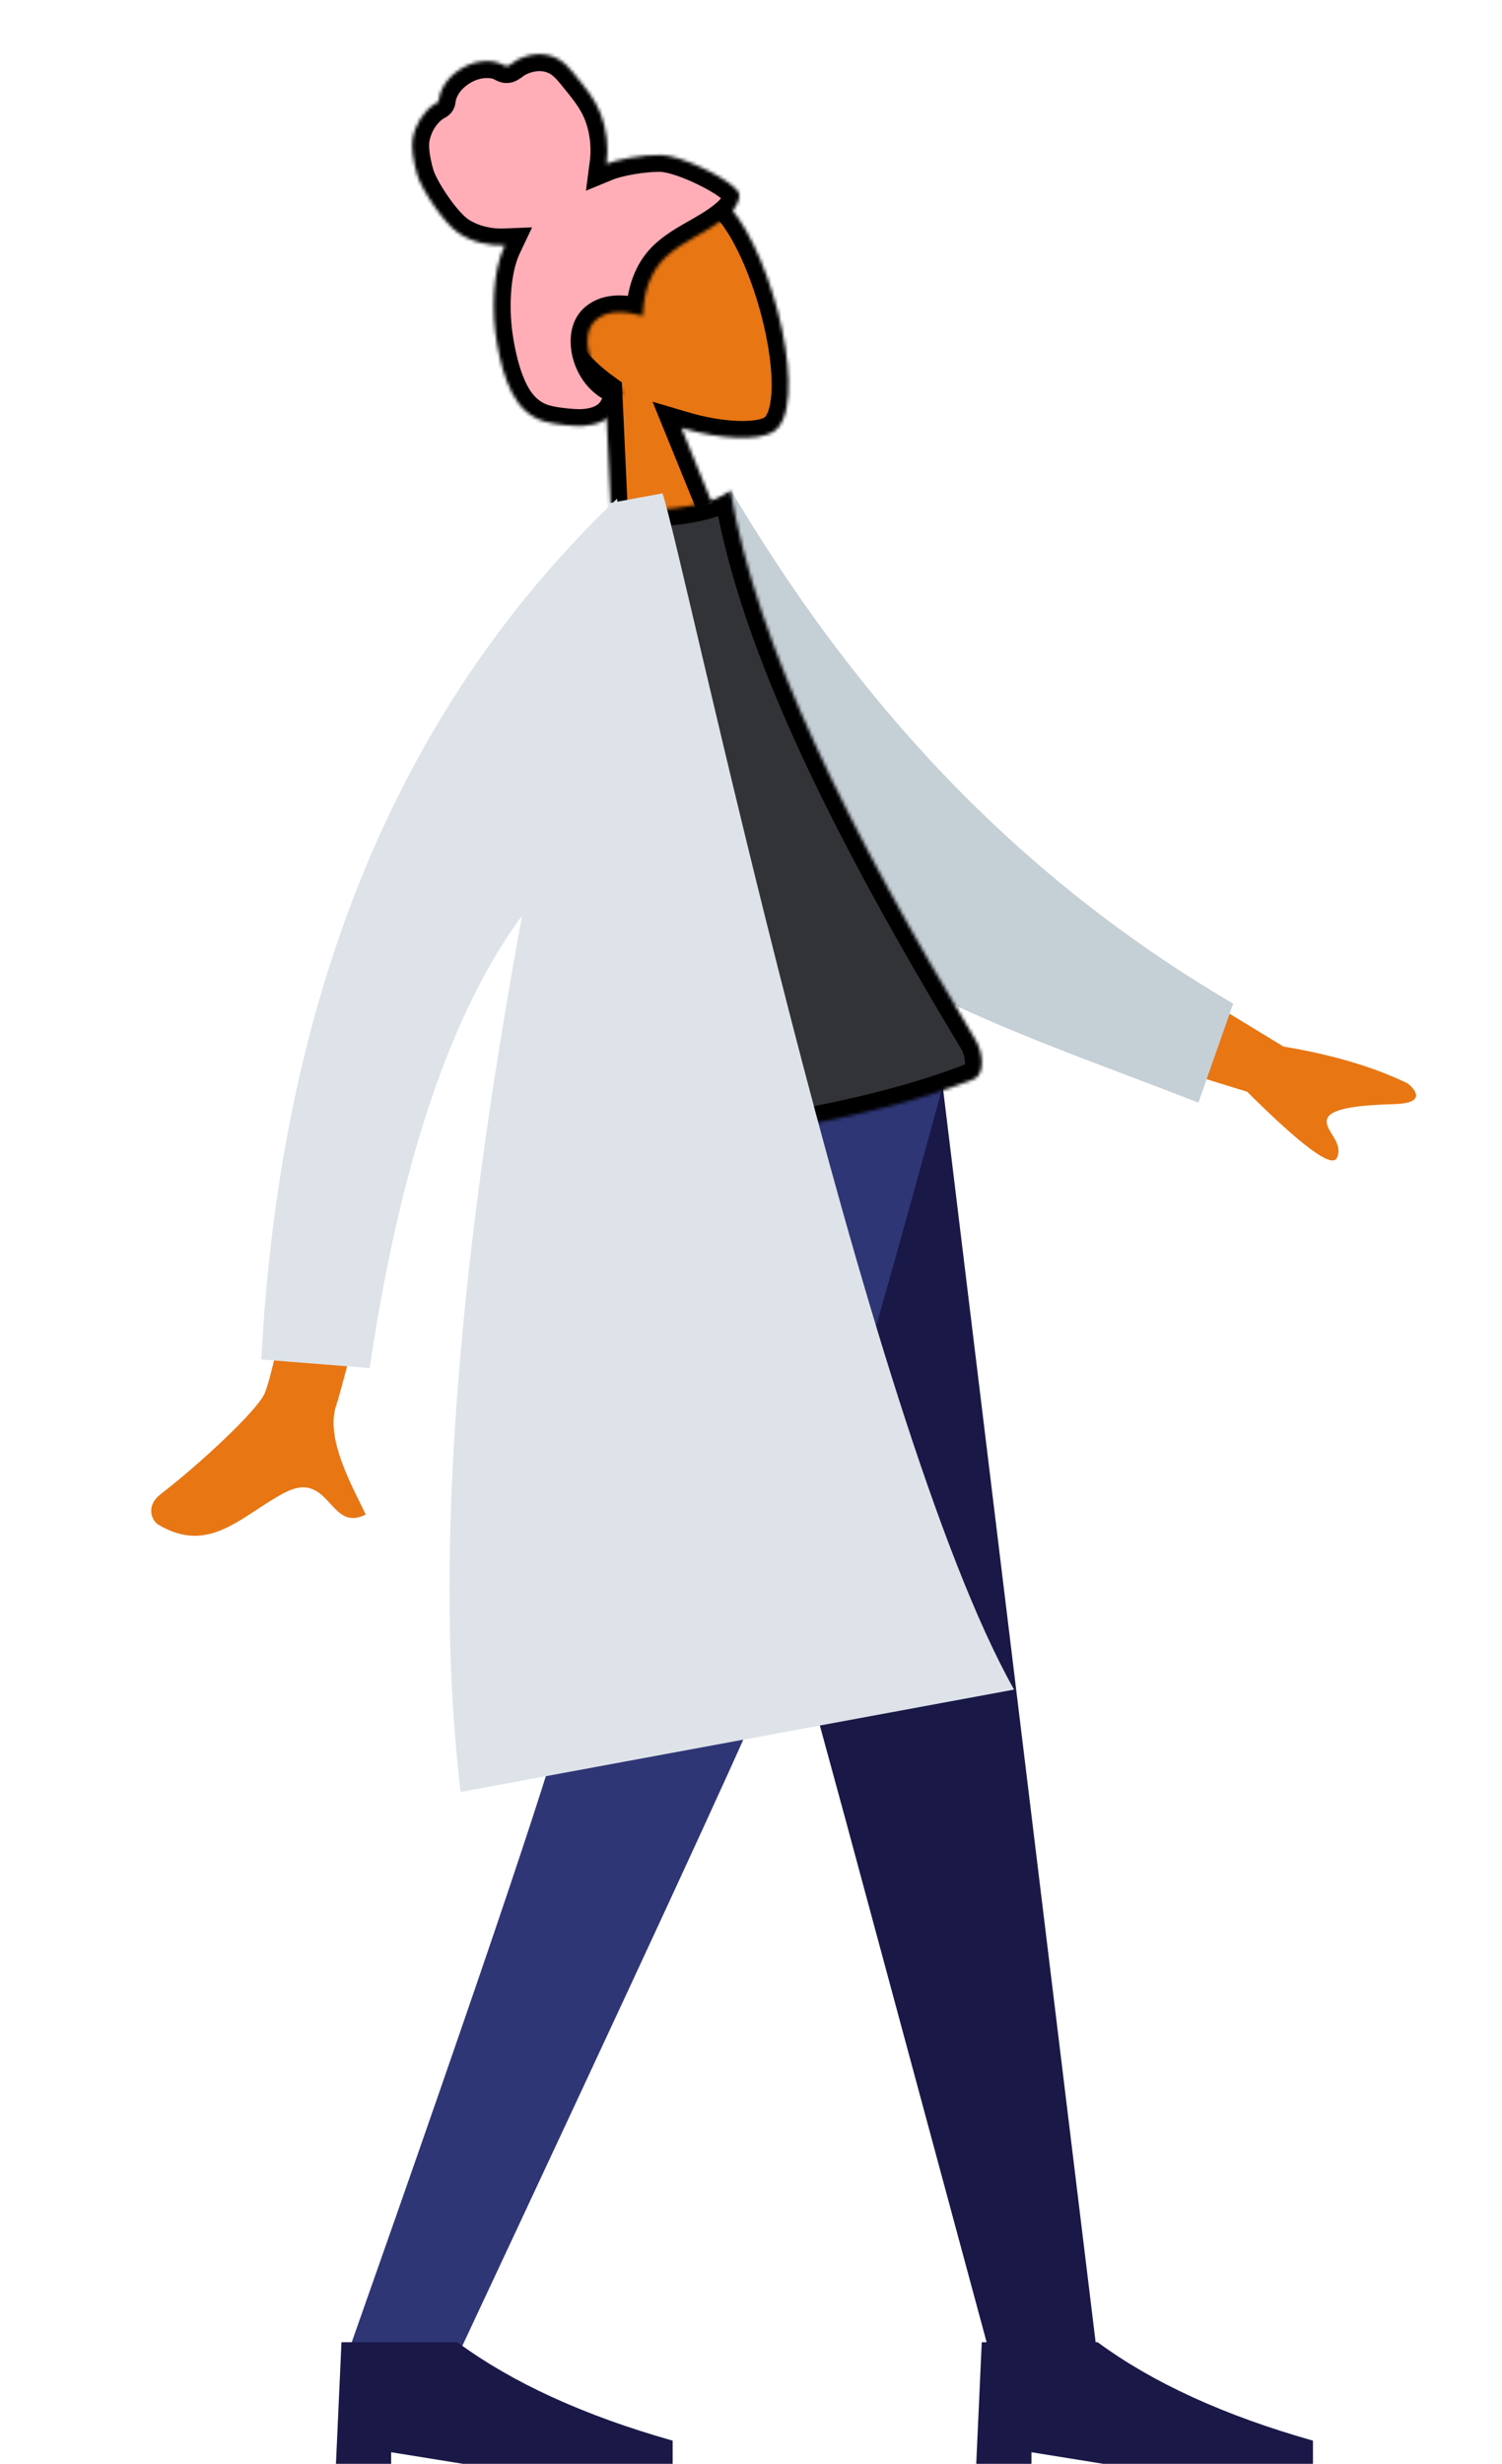 <svg xmlns="http://www.w3.org/2000/svg" width="445" height="730" fill="none" viewBox="0 0 445 730"><mask id="path-1-inside-1" fill="#fff"><path fill-rule="evenodd" d="M179.361 115.949C169.813 109.113 162.106 99.613 159.813 87.185C153.207 51.377 202.24 45.883 215.925 61.047C229.61 76.211 240.016 121.507 228.996 128.002C224.601 130.592 213.759 130.319 201.892 126.785L220.376 172.2L182.465 182.854L179.361 115.949Z" clip-rule="evenodd"/></mask><path fill="#E87613" fill-rule="evenodd" stroke="#000" stroke-width="10" d="M179.361 115.949C169.813 109.113 162.106 99.613 159.813 87.185C153.207 51.377 202.24 45.883 215.925 61.047C229.61 76.211 240.016 121.507 228.996 128.002C224.601 130.592 213.759 130.319 201.892 126.785L220.376 172.2L182.465 182.854L179.361 115.949Z" clip-rule="evenodd" mask="url(#path-1-inside-1)"/><mask id="path-2-inside-2" fill="#fff"><path fill-rule="evenodd" d="M196.015 45.938C190.415 45.752 182.753 47.308 179.686 48.574C180.34 43.586 179.779 38.392 177.954 33.694C176.182 29.129 173.123 25.677 170.168 21.989C168.806 20.29 167.331 18.633 165.489 17.558C163.612 16.463 161.47 15.993 159.371 16.072C157.222 16.153 155.116 16.788 153.202 17.801C152.355 18.249 151.659 18.901 150.84 19.386C150.002 19.881 149.415 19.418 148.611 19.013C146.673 18.037 144.184 17.985 142.127 18.295C139.819 18.642 137.588 19.645 135.651 21.008C133.765 22.335 132.08 24.104 131.028 26.286C130.56 27.257 130.182 28.319 130.039 29.414C129.98 29.864 130.015 30.11 129.665 30.367C129.341 30.605 128.923 30.727 128.586 30.962C125.329 33.227 123.003 36.962 122.28 41.122C121.858 43.548 122.366 47.469 123.578 51.683C124.789 55.897 131.313 65.948 135.799 69.023C139.803 71.767 144.941 72.876 149.579 72.69C147.558 76.953 146.727 81.804 146.418 86.587C146.083 91.782 146.386 96.998 147.319 102.136C148.205 107.018 149.467 112.089 151.744 116.471C153.873 120.569 156.951 123.556 161.14 124.823C163.058 125.403 165.036 125.689 167.006 125.903C168.948 126.115 170.89 126.306 172.837 126.184C176.52 125.953 180.511 124.693 182.463 121.048C183.166 119.734 183.898 118.125 184.28 116.654C184.418 116.125 184.495 115.783 184.071 115.422C183.564 114.99 182.861 114.748 182.278 114.463C178.956 112.835 176.463 110.117 175.071 106.445C173.659 102.72 173.385 97.476 176.553 94.786C180.464 91.466 185.962 92.47 190.476 93.578C190.581 86.953 192.609 80.443 197.288 76.103C202.464 71.301 209.225 69.009 214.68 64.604C216.101 63.456 217.528 62.206 218.343 60.452C218.683 59.719 219.063 58.786 219.059 57.944C219.053 56.838 218.191 56.152 217.49 55.486C213.774 51.954 201.615 46.124 196.015 45.938Z" clip-rule="evenodd"/></mask><path fill="#FFADB6" fill-rule="evenodd" stroke="#000" stroke-width="10" d="M196.015 45.938C190.415 45.752 182.753 47.308 179.686 48.574C180.34 43.586 179.779 38.392 177.954 33.694C176.182 29.129 173.123 25.677 170.168 21.989C168.806 20.29 167.331 18.633 165.489 17.558C163.612 16.463 161.47 15.993 159.371 16.072C157.222 16.153 155.116 16.788 153.202 17.801C152.355 18.249 151.659 18.901 150.84 19.386C150.002 19.881 149.415 19.418 148.611 19.013C146.673 18.037 144.184 17.985 142.127 18.295C139.819 18.642 137.588 19.645 135.651 21.008C133.765 22.335 132.08 24.104 131.028 26.286C130.56 27.257 130.182 28.319 130.039 29.414C129.98 29.864 130.015 30.11 129.665 30.367C129.341 30.605 128.923 30.727 128.586 30.962C125.329 33.227 123.003 36.962 122.28 41.122C121.858 43.548 122.366 47.469 123.578 51.683C124.789 55.897 131.313 65.948 135.799 69.023C139.803 71.767 144.941 72.876 149.579 72.69C147.558 76.953 146.727 81.804 146.418 86.587C146.083 91.782 146.386 96.998 147.319 102.136C148.205 107.018 149.467 112.089 151.744 116.471C153.873 120.569 156.951 123.556 161.14 124.823C163.058 125.403 165.036 125.689 167.006 125.903C168.948 126.115 170.89 126.306 172.837 126.184C176.52 125.953 180.511 124.693 182.463 121.048C183.166 119.734 183.898 118.125 184.28 116.654C184.418 116.125 184.495 115.783 184.071 115.422C183.564 114.99 182.861 114.748 182.278 114.463C178.956 112.835 176.463 110.117 175.071 106.445C173.659 102.72 173.385 97.476 176.553 94.786C180.464 91.466 185.962 92.47 190.476 93.578C190.581 86.953 192.609 80.443 197.288 76.103C202.464 71.301 209.225 69.009 214.68 64.604C216.101 63.456 217.528 62.206 218.343 60.452C218.683 59.719 219.063 58.786 219.059 57.944C219.053 56.838 218.191 56.152 217.49 55.486C213.774 51.954 201.615 46.124 196.015 45.938Z" clip-rule="evenodd" mask="url(#path-2-inside-2)"/><path fill="#191847" fill-rule="evenodd" d="M191.111 321.311L250.401 538.688L293.66 698.906H325.211L279.242 321.311H191.111Z" clip-rule="evenodd"/><path fill="#2F3676" fill-rule="evenodd" d="M175.255 321.311C173.884 433.349 169.208 494.458 167.768 504.637C166.328 514.816 144.556 579.573 102.452 698.906H135.137C188.738 584.426 218.66 519.67 224.902 504.637C231.144 489.605 250.407 428.496 279.421 321.311H175.255Z" clip-rule="evenodd"/><path fill="#191847" fill-rule="evenodd" d="M99.531 729.925L101.166 693.906H135.509C151.793 705.912 173.053 715.632 199.288 723.064V729.925H137.144L115.884 726.495V729.925H99.531Z" clip-rule="evenodd"/><path fill="#191847" fill-rule="evenodd" d="M289.233 729.925L290.868 693.906H325.211C341.495 705.912 362.755 715.632 388.99 723.064V729.925H326.846L305.587 726.495V729.925H289.233Z" clip-rule="evenodd"/><path fill="#E87613" fill-rule="evenodd" d="M324.412 276.028L380.26 310.052C394.725 312.459 406.973 316.089 417.002 320.943C419.444 322.817 422.568 326.814 413.246 327.095C403.924 327.375 394.13 328.108 393.182 331.542C392.235 334.975 398.225 338.293 396.089 343.021C394.665 346.173 385.799 339.645 369.492 323.439L315.9 306.885L324.412 276.028ZM101.138 298.127L130.39 297.175C111.427 372.17 101.176 411.874 99.638 416.284C96.176 426.208 104.664 440.808 108.347 448.687C97.372 454.309 97.93 434.984 84.094 442.337C71.465 449.049 62.071 460.706 46.933 451.709C45.072 450.603 42.93 446.257 47.644 442.623C59.387 433.567 76.222 417.857 78.401 412.812C81.373 405.931 88.952 367.703 101.138 298.127Z" clip-rule="evenodd"/><path fill="#C5CFD6" fill-rule="evenodd" d="M199.958 154.717L216.608 145.348C251.094 203.424 297.02 257.292 365.354 297.33L355.052 326.664C297.118 304.094 243.198 288.21 214.885 243.502C205.382 228.497 202.674 174.257 199.958 154.717Z" clip-rule="evenodd"/><mask id="path-9-inside-3" fill="#fff"><path fill-rule="evenodd" d="M168.827 341.872C220.401 338.111 260.254 330.741 288.386 319.761C291.871 318.401 291.381 312.002 288.992 308.039C251.796 246.329 224.199 191.584 216.431 145.38C212.08 148.774 203.79 150.696 191.561 151.144C167.494 204.69 161.937 262.048 168.827 341.872Z" clip-rule="evenodd"/></mask><path fill="#323337" fill-rule="evenodd" stroke="#000" stroke-width="10" d="M168.827 341.872C220.401 338.111 260.254 330.741 288.386 319.761C291.871 318.401 291.381 312.002 288.992 308.039C251.796 246.329 224.199 191.584 216.431 145.38C212.08 148.774 203.79 150.696 191.561 151.144C167.494 204.69 161.937 262.048 168.827 341.872Z" clip-rule="evenodd" mask="url(#path-9-inside-3)"/><path fill="#DDE3E9" fill-rule="evenodd" d="M182.917 148.627L196.283 146.156C202.606 164.682 255.91 421.541 300.438 500.555L136.479 530.877C127.001 452.703 139.386 354.4 154.691 271.226C133.607 299.858 118.549 344.551 109.517 405.305L77.422 402.757C82.992 295.842 117.251 211.68 180.199 150.272C180.291 149.873 180.382 149.475 180.472 149.08L181.655 148.861C182.041 148.489 182.429 148.117 182.817 147.747L182.917 148.627Z" clip-rule="evenodd"/></svg>